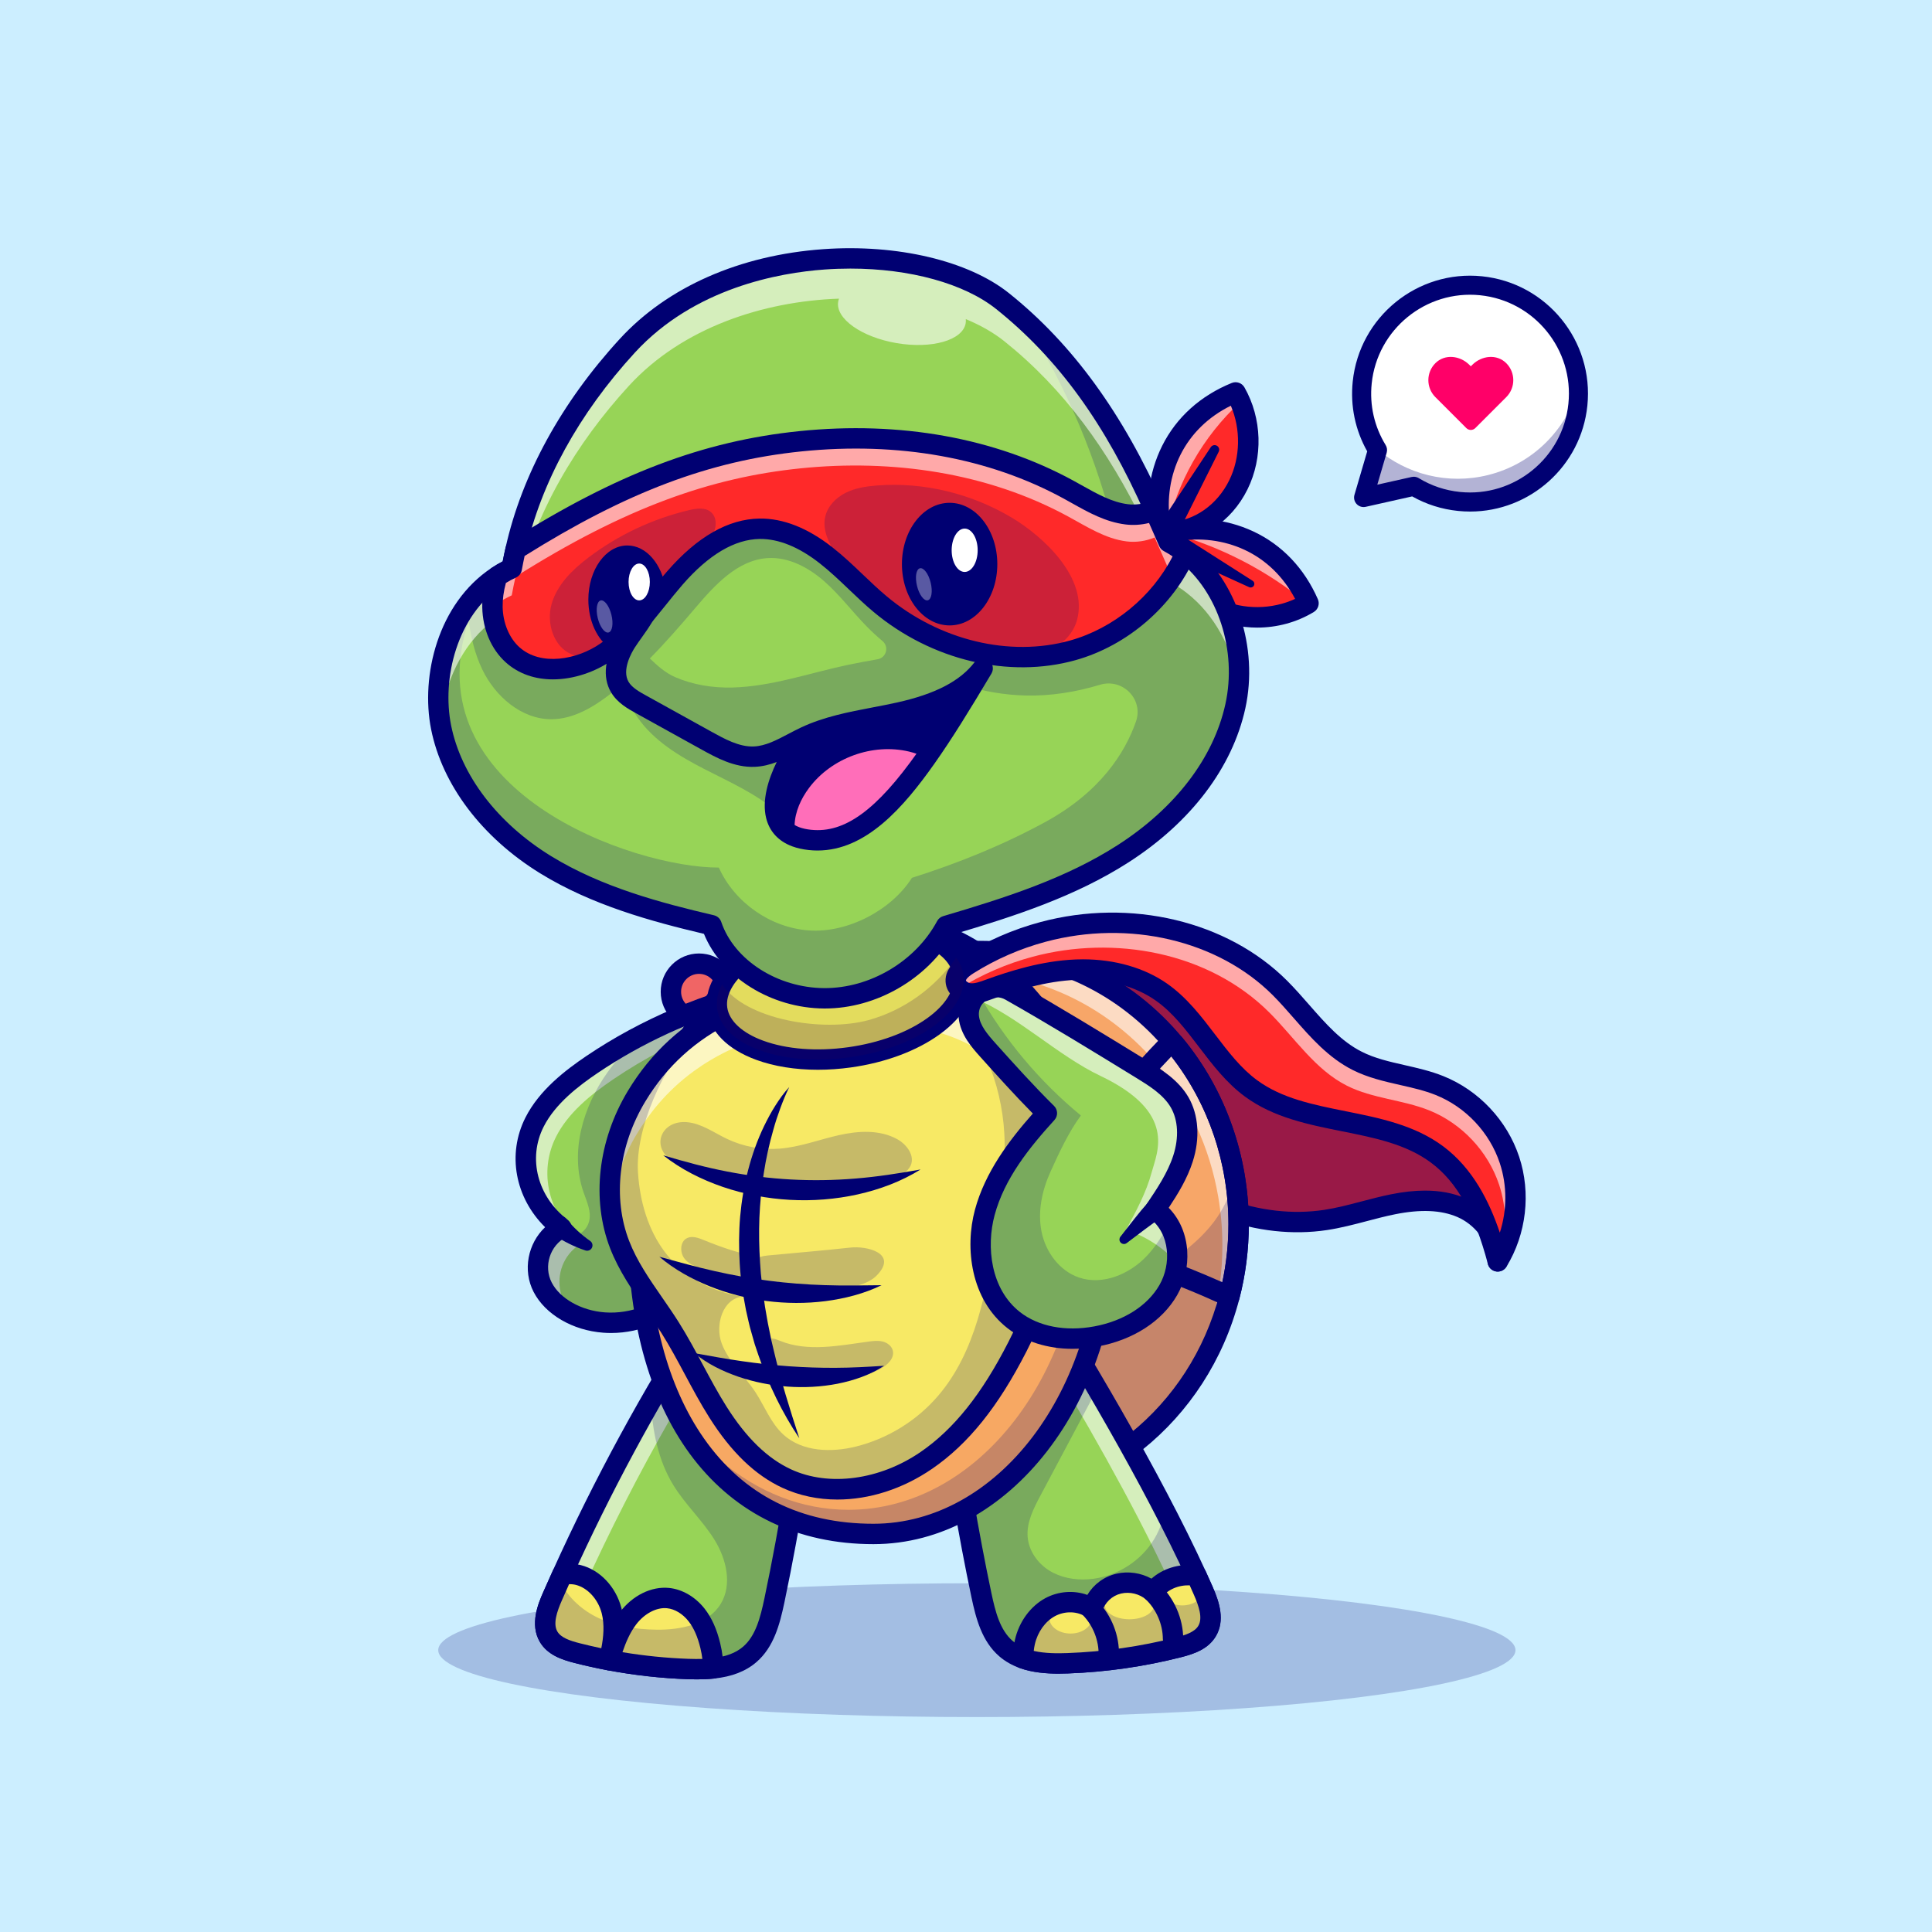 <?xml version="1.0" encoding="utf-8"?>
<!-- Generator: Adobe Illustrator 27.5.0, SVG Export Plug-In . SVG Version: 6.00 Build 0)  -->
<svg version="1.1" id="Layer_1" xmlns="http://www.w3.org/2000/svg" xmlns:xlink="http://www.w3.org/1999/xlink" x="0px" y="0px"
	 viewBox="0 0 4000 4000" style="enable-background:new 0 0 4000 4000;" xml:space="preserve">
<g>
	<g>
		<rect style="fill:#CCEEFF;" width="4000" height="4000"/>
	</g>
	<g>
		<g style="opacity:0.2;">
			<ellipse style="fill:#000072;" cx="2022.473" cy="3416.476" rx="1115.154" ry="138.525"/>
		</g>
		<g>
			<g>
				<g>
					<g>
						
							<ellipse transform="matrix(0.23 -0.973 0.973 0.23 -883.721 2990.074)" style="fill:#F06565;" cx="1447.2" cy="2053.352" rx="58.183" ry="58.183"/>
					</g>
					<g>
						<path style="fill:#000072;" d="M1447.199,2132.635c-43.716,0-79.282-35.566-79.282-79.285
							c0-43.716,35.566-79.282,79.282-79.282c43.718,0,79.285,35.566,79.285,79.282
							C1526.484,2097.069,1490.918,2132.635,1447.199,2132.635z M1447.199,2016.271c-20.447,0-37.08,16.633-37.08,37.08
							s16.633,37.083,37.08,37.083s37.083-16.636,37.083-37.083S1467.646,2016.271,1447.199,2016.271z"/>
					</g>
				</g>
				<g>
					<path style="fill:#FF2929;" d="M3100.797,2611.563c4.225-47.716-31.284-92.493-75.314-111.349
						c-44.03-18.862-94.366-16.301-141.334-6.87c-46.962,9.437-92.56,25.366-139.928,32.51
						c-149.089,22.47-300.351-45.813-412.25-146.864c-111.906-101.057-191.27-232.284-255.98-364.984
						c143.74-84.589,341.479-64.261,464.993,47.806c64.159,58.206,110.559,138.504,187.949,177.424
						c50.624,25.462,108.83,30.069,163.409,45.298c71.131,19.849,138.348,59.852,181.038,120.11
						C3116.067,2464.903,3131.123,2546.631,3100.797,2611.563z"/>
				</g>
				<g style="opacity:0.4;">
					<path style="fill:#000072;" d="M3100.797,2611.563c4.225-47.716-31.284-92.493-75.314-111.349
						c-44.03-18.862-94.366-16.301-141.334-6.87c-46.962,9.437-92.56,25.366-139.928,32.51
						c-149.089,22.47-300.351-45.813-412.25-146.864c-111.906-101.057-191.27-232.284-255.98-364.984
						c143.74-84.589,341.479-64.261,464.993,47.806c64.159,58.206,110.559,138.504,187.949,177.424
						c50.624,25.462,108.83,30.069,163.409,45.298c71.131,19.849,138.348,59.852,181.038,120.11
						C3116.067,2464.903,3131.123,2546.631,3100.797,2611.563z"/>
				</g>
				<g>
					<path style="fill:#000072;" d="M3100.801,2632.667c-1.819,0-3.66-0.234-5.483-0.725c-9.89-2.661-16.443-12.039-15.54-22.239
						c3.545-40.029-28.809-75.623-62.6-90.093c-33.65-14.412-75.803-16.238-128.875-5.579c-19.368,3.892-39.124,9.087-58.228,14.114
						c-26.729,7.029-54.37,14.299-82.708,18.574c-142.224,21.436-298.787-33.989-429.541-152.068
						c-97.151-87.732-180.024-205.745-260.806-371.396c-4.827-9.9-1.228-21.848,8.264-27.434
						c152.673-89.836,358.691-68.66,489.875,50.364c23.716,21.516,45.012,45.84,65.608,69.36
						c36.748,41.973,71.458,81.614,117.642,104.839c31.125,15.654,65.718,22.881,102.341,30.53
						c18.792,3.926,38.22,7.983,57.261,13.296c81.77,22.817,150.164,68.359,192.585,128.237
						c49.727,70.195,61.233,159.709,29.316,228.047C3116.379,2628.06,3108.83,2632.667,3100.801,2632.667z M2950.447,2465.016
						c31.145,0,58.728,5.256,83.345,15.801c25.251,10.813,46.44,27.659,61.743,47.781c-1.626-37.915-15.063-77.437-39.375-111.755
						c-36.833-51.992-97.026-91.763-169.49-111.982c-17.693-4.937-36.428-8.85-54.546-12.634
						c-37.668-7.869-76.619-16.003-112.673-34.138c-53.547-26.926-92.634-71.567-130.432-114.741
						c-19.81-22.625-40.293-46.018-62.214-65.906c-111.13-100.825-289.519-122.898-422.959-54.666
						c75.498,151.196,152.766,259.734,242.268,340.554c121.328,109.568,265.298,161.184,394.963,141.663
						c26.089-3.938,51.433-10.603,78.264-17.661c19.695-5.178,40.061-10.537,60.649-14.673
						C2905.332,2467.567,2928.755,2465.016,2950.447,2465.016z"/>
				</g>
				<g>
					<path style="fill:#97D457;" d="M1677.731,2875.256c-19.867,141.46-43.323,290.879-74.5,438.682
						c-8.617,40.631-19.448,84.134-50.863,111.241c-21.123,18.251-48.051,26.15-76.175,29.082
						c-17.114,1.855-34.707,1.855-51.701,1.256c-54.813-1.975-109.506-8.138-163.421-18.311h-0.12
						c-22.2-4.189-44.221-9.096-66.122-14.661c-22.44-5.685-46.794-13.643-58.762-33.45c-15.139-25.133-3.89-57.206,7.839-84.015
						c4.907-11.13,9.814-22.26,14.78-33.33c1.675-3.71,3.351-7.42,5.026-11.13c55.411-122.611,116.627-242.529,183.527-359.215
						c36.263-63.43,74.201-125.962,113.755-187.417c5.565,21.961,28.543,37.34,50.863,52
						C1567.148,2802.431,1622.44,2838.873,1677.731,2875.256z"/>
				</g>
				<g style="opacity:0.6;">
					<path style="fill:#FFFFFF;" d="M1497.256,2756.175c-37.28,58.344-73.183,117.644-107.531,177.723
						c-66.9,116.687-128.116,236.604-183.527,359.215c-1.676,3.71-3.351,7.42-5.027,11.13c-4.967,11.07-9.874,22.2-14.78,33.331
						c-11.071,25.252-21.662,55.172-10.173,79.586c-16.276-5.565-31.475-13.704-40.152-28.065
						c-15.139-25.133-3.89-57.206,7.839-84.015c4.907-11.13,9.814-22.26,14.78-33.33c1.675-3.71,3.351-7.42,5.026-11.13
						c55.411-122.611,116.627-242.529,183.527-359.215c36.263-63.43,74.201-125.962,113.755-187.417
						C1465.362,2731.103,1480.262,2744.268,1497.256,2756.175z"/>
				</g>
				<g>
					<path style="fill:#97D457;" d="M1677.731,2875.256c-0.18,1.376-0.359,2.752-0.599,4.129
						c-40.93-26.928-81.86-53.915-122.79-80.903c-13.823-9.095-27.945-18.49-37.938-29.5
						C1570.2,2804.406,1623.936,2839.89,1677.731,2875.256z"/>
				</g>
				<g>
					<path style="fill:#97D457;" d="M1516.405,2768.981c-1.496-1.017-3.052-1.975-4.548-2.992
						c-4.907-3.232-9.873-6.463-14.601-9.814c2.095-3.231,4.129-6.463,6.224-9.694
						C1505.634,2754.859,1510.241,2762.219,1516.405,2768.981z"/>
				</g>
				<g>
					<path style="fill:#000072;" d="M1443.137,3476.964c-6.079,0-12.507-0.122-19.37-0.361
						c-55.207-1.982-110.989-8.213-165.818-18.518c-0.3-0.044-0.596-0.093-0.884-0.146c-22.253-4.197-44.937-9.226-67.422-14.946
						c-27.983-7.087-56.047-17.207-71.621-42.988c-22.393-37.17-2.832-81.89,6.567-103.381
						c6.575-14.949,13.191-29.868,19.934-44.724c85.659-189.561,186.177-374.392,298.745-549.331
						c4.548-7.065,12.834-10.745,21.145-9.407c8.291,1.353,14.99,7.498,17.053,15.642c3.638,14.353,24.014,27.737,41.992,39.546
						l18.083,11.919c49.272,32.473,98.538,64.939,147.807,97.358c6.812,4.482,10.43,12.488,9.297,20.562
						c-15.466,110.117-40.042,275.544-74.751,440.11c-9.595,45.249-21.953,91.987-57.724,122.854
						c-22.092,19.094-50.808,30.249-87.778,34.094C1467.764,3476.398,1456.272,3476.964,1443.137,3476.964z M1264.128,3416.324
						c0.295,0.042,0.588,0.09,0.874,0.144c53,10,106.921,16.042,160.264,17.959c19.612,0.679,35.081,0.322,48.67-1.15
						c28.184-2.93,49.302-10.798,64.653-24.067c25.872-22.324,35.583-59.873,44.018-99.646
						c33.079-156.829,56.924-314.763,72.385-424.028c-45.557-29.983-91.111-60.005-136.672-90.032l-18.057-11.899
						c-12.903-8.477-27.568-18.11-39.36-30.208c-104.243,164.878-197.671,338.284-277.937,515.911
						c-6.689,14.736-13.237,29.504-19.726,44.265c-9.98,22.815-18.877,48.369-9.082,64.631
						c7.688,12.725,26.589,18.999,45.869,23.884C1221.426,3407.531,1242.983,3412.318,1264.128,3416.324z"/>
				</g>
				<g>
					<g>
						<path style="fill:#F7A668;" d="M2564.43,2534.471c0,51.881-6.642,102.206-19.089,149.897
							c-62.173,239.537-269.815,415.584-516.473,415.584c-295.726,0-535.562-253.18-535.562-565.481
							c0-26.688,1.735-52.958,5.206-78.689c36.263-275.081,259.942-486.792,530.356-486.792
							c160.728,0,304.941,74.799,403.137,193.221c62.472,75.338,106.275,168.388,123.867,271.072
							C2561.498,2466.075,2564.43,2499.944,2564.43,2534.471z"/>
					</g>
					<g style="opacity:0.6;">
						<path style="fill:#FFFFFF;" d="M2564.43,2534.471c0,51.881-6.642,102.206-19.089,149.897
							c-21.842,84.074-61.515,160.25-114.593,223.799c36.323-53.497,64.028-113.994,80.963-179.159
							c12.447-47.692,19.089-98.017,19.089-149.897c0-34.527-2.932-68.396-8.557-101.188
							c-17.593-102.684-61.395-195.734-123.867-271.072c-98.197-118.422-242.409-193.221-403.137-193.221
							c-160.01,0-303.684,74.141-401.761,191.725c97.06-143.135,255.933-236.365,435.391-236.365
							c160.728,0,304.941,74.799,403.137,193.221c62.472,75.338,106.275,168.388,123.867,271.072
							C2561.498,2466.075,2564.43,2499.944,2564.43,2534.471z"/>
					</g>
					<g style="opacity:0.2;">
						<path style="fill:#000072;" d="M2564.43,2534.471c0,51.881-6.642,102.206-19.089,149.897
							c-62.173,239.537-269.815,415.584-516.473,415.584c-295.726,0-535.562-253.18-535.562-565.481
							c0-26.688,1.735-52.958,5.206-78.689c70.79,92.691,164.378,167.969,271.491,214.344
							c206.386,89.28,456.813,68.277,645.486-54.035c49.188-31.894,95.504-71.688,121.234-124.346
							c9.096-18.55,15.379-38.237,19.149-58.463C2561.498,2466.075,2564.43,2499.944,2564.43,2534.471z"/>
					</g>
					<g>
						<path style="fill:#000072;" d="M2028.884,3121.049c-306.946,0-556.663-263.14-556.663-586.582
							s249.717-586.582,556.663-586.582c160.679,0,313.535,73.208,419.38,200.852c88.528,106.775,137.283,243.762,137.283,385.73
							c0,52.739-6.65,104.968-19.766,155.232C2499.863,2943.661,2279.079,3121.049,2028.884,3121.049z M2028.884,1990.087
							c-283.674,0-514.461,244.209-514.461,544.38s230.786,544.38,514.461,544.38c230.974,0,434.958-164.395,496.055-399.775
							c12.217-46.816,18.406-95.459,18.406-144.604c0-132.153-45.305-259.575-127.568-358.792
							C2317.978,2057.731,2176.96,1990.087,2028.884,1990.087z"/>
					</g>
					<g>
						<path style="fill:#000072;" d="M2545.364,2705.472c-2.954,0-5.908-0.62-8.667-1.863
							c-59.087-26.616-105.449-46.187-153.926-61.475c-3.367-1.062-6.414-2.954-8.862-5.498
							c-8.188-8.518-16.138-16.726-23.865-24.705c-15.693-16.204-30.515-31.511-44.602-46.558
							c-35.212-37.617-49.543-90.134-38.33-140.483c11.106-49.883,21.98-96.741,34.021-148.447c0.532-2.275,1.436-4.448,2.678-6.428
							c31.606-50.364,68-88.181,103.196-124.753l0.422-0.439c5.32-5.53,13.223-7.739,20.632-5.759
							c3.43,0.913,6.809,1.941,10.173,2.976c3.923,1.211,7.41,3.538,10.029,6.697c88.528,106.775,137.283,243.762,137.283,385.73
							c0,52.739-6.65,104.968-19.766,155.232c-1.57,6.013-5.708,11.028-11.313,13.708
							C2551.592,2704.784,2548.479,2705.472,2545.364,2705.472z M2400.617,2603.531c41.748,13.464,83.171,30.417,130.1,51.184
							c8.386-39.229,12.627-79.565,12.627-120.249c0-127.048-41.87-249.722-118.198-347.168
							c-29.978,31.345-58.325,62.4-83.721,102.197c-11.697,50.225-22.305,95.991-33.123,144.568
							c-8.179,36.731,2.268,75.037,27.949,102.468c13.84,14.788,28.542,29.968,44.109,46.042
							C2386.948,2589.376,2393.698,2596.346,2400.617,2603.531z"/>
					</g>
				</g>
				<g>
					<g>
						<path style="fill:#97D457;" d="M1424.791,2518.434c17.892,51.701,16.815,111.062-17.353,156.001
							c-33.51,43.982-96.521,68.157-156.719,63.789c-52.958-3.89-105.198-30.638-127.158-73.064
							c-17.533-33.869-11.37-76.893,15.259-104.898c6.582-7.061,14.541-13.105,23.696-17.892
							c-73.004-55.89-92.332-146.965-55.77-219.132c24.774-48.948,71.03-86.947,119.439-119.619
							c31.595-21.363,64.626-41.05,98.855-58.942c85.57-44.879,178.62-78.748,275.261-100.111
							c-96.701,110.822-181.254,222.842-265.806,334.86C1372.252,2421.075,1406.899,2466.793,1424.791,2518.434z"/>
					</g>
					<g style="opacity:0.6;">
						<path style="fill:#FFFFFF;" d="M1600.3,2044.567c-15.798,18.071-31.236,36.203-46.435,54.394
							c-64.088,19.927-125.962,45.418-184.305,75.996c-34.228,17.892-67.259,37.579-98.855,58.942
							c-48.41,32.672-94.666,70.67-119.439,119.619c-36.562,72.166-17.233,163.241,55.77,219.131
							c-9.155,4.787-17.114,10.831-23.696,17.892c-26.629,28.005-32.792,71.029-15.259,104.898
							c5.146,9.933,11.908,18.969,20.046,27.047c-28.005-12.626-51.581-32.253-64.566-57.326
							c-17.533-33.869-11.37-76.893,15.259-104.898c6.582-7.061,14.541-13.105,23.696-17.892
							c-73.004-55.89-92.332-146.965-55.77-219.132c24.774-48.948,71.03-86.947,119.439-119.619
							c31.595-21.363,64.626-41.05,98.855-58.942C1410.609,2099.798,1503.659,2065.929,1600.3,2044.567z"/>
					</g>
					<g>
						<path style="fill:#000072;" d="M1265.136,2759.823c-5.315,0-10.637-0.193-15.972-0.583
							c-63.574-4.653-120.225-37.769-144.326-84.365c-23.271-44.995-11.89-100.603,23.762-134.087
							c-62.063-61.16-79.197-151.011-40.698-227.087c28.716-56.753,82.683-97.998,126.492-127.588
							c112.202-75.762,244.072-131.829,381.353-162.144c8.889-1.948,18.052,2.004,22.7,9.841c4.648,7.837,3.74,17.771-2.251,24.636
							c-92.202,105.674-174.758,214.368-254.436,319.907c42.209,48.477,68.037,90.049,82.971,133.198
							c22.473,64.946,14.997,128.96-20.508,175.63C1389.91,2732.255,1328.73,2759.818,1265.136,2759.823z M1541.145,2081.271
							c-109.016,31.038-212.746,78.787-303.13,139.814c-39.578,26.731-88.128,63.584-112.456,111.67
							c-33.237,65.681-12.764,144.978,49.788,192.839c5.735,4.387,8.826,11.401,8.198,18.594
							c-0.627,7.192-4.89,13.564-11.296,16.892c-33.652,17.473-47.356,60.706-29.924,94.404
							c17.241,33.333,61.414,58.115,109.922,61.665c54.429,3.982,110.071-18.328,138.394-55.525
							c26.804-35.232,31.985-84.902,14.209-136.272c-14.304-41.335-40.823-81.96-85.979-131.726
							c-6.812-7.507-7.322-18.799-1.216-26.892C1388.432,2272.958,1461.262,2176.464,1541.145,2081.271z"/>
					</g>
					<g>
						<path style="fill:#000072;" d="M1173.24,2524.075c13.531,16.86,29.994,32.141,48.58,45.144l0.111,0.078
							c5.033,3.521,6.257,10.457,2.737,15.488c-2.896,4.138-8.109,5.693-12.664,4.163c-23.324-7.864-46.058-19.006-67.173-33.665
							l-0.428-0.295c-9.689-6.729-12.09-20.037-5.363-29.724c6.726-9.69,20.034-12.092,29.723-5.364
							C1170.464,2521.079,1171.998,2522.544,1173.24,2524.075z"/>
					</g>
					<g style="opacity:0.2;">
						<path style="fill:#000072;" d="M1424.791,2518.434c17.892,51.701,16.815,111.062-17.353,156.001
							c-33.51,43.982-96.521,68.157-156.719,63.789c-52.958-3.89-105.198-30.638-127.158-73.064
							c-17.533-33.869-11.37-76.893,15.259-104.898c2.513,0.957,5.146,1.795,7.779,2.513c28.723,7.839,65.344-4.787,72.944-33.57
							c5.445-20.345-4.608-41.169-11.489-61.096c-28.603-82.997-1.077-177.064,50.026-248.393
							c19.687-27.406,42.366-52.18,66.96-75.038c85.57-44.879,178.62-78.748,275.261-100.111
							c-96.701,110.822-181.254,222.842-265.806,334.86C1372.252,2421.075,1406.899,2466.793,1424.791,2518.434z"/>
					</g>
				</g>
				<g>
					<path style="fill:#26004F;" d="M1649.541,2959.235c-7.563,0-14.878-4.08-18.664-11.23
						c-110.823-209.25-127.253-466.506-43.953-688.157c4.099-10.911,16.272-16.421,27.175-12.332
						c10.908,4.102,16.428,16.267,12.327,27.178c-79.111,210.505-63.506,454.829,41.745,653.56
						c5.454,10.298,1.526,23.069-8.772,28.523C1656.252,2958.444,1652.871,2959.235,1649.541,2959.235z"/>
				</g>
				<g>
					<g>
						<path style="fill:#F7E965;" d="M1260.973,3437.205c-22.207-4.189-44.227-9.095-66.129-14.661
							c-22.44-5.685-46.788-13.637-58.756-33.45c-15.139-25.133-3.896-57.207,7.833-84.014c6.522-14.84,13.111-29.68,19.813-44.461
							c11.124-2.453,22.853-2.513,33.863,0.299c34.054,8.677,59.6,39.494,68.516,73.483
							C1274.85,3367.911,1269.344,3403.754,1260.973,3437.205z"/>
					</g>
					<g>
						<path style="fill:#000072;" d="M1260.994,3458.309c-1.299,0-2.612-0.12-3.931-0.369c-22.139-4.175-44.819-9.204-67.414-14.944
							c-27.991-7.092-56.05-17.214-71.621-42.996c-22.4-37.18-2.839-81.892,6.563-103.379c6.57-14.949,13.191-29.866,19.929-44.719
							c2.744-6.052,8.181-10.459,14.67-11.89c14.688-3.242,29.773-3.076,43.63,0.461c39.36,10.029,72.222,44.795,83.704,88.572
							c10.525,40.371,2.813,81.743-5.081,113.281C1279.057,3451.864,1270.493,3458.309,1260.994,3458.309z M1178.169,3279.935
							c-5.029,11.194-10,22.417-14.932,33.635c-9.98,22.813-18.875,48.362-9.075,64.634c7.686,12.725,26.587,19.001,45.864,23.887
							c15.007,3.811,30.042,7.295,44.907,10.408c4.516-22.861,6.995-48.857,0.762-72.776c-7.527-28.687-28.953-52.151-53.308-58.357
							C1187.876,3280.216,1183.059,3279.725,1178.169,3279.935z"/>
					</g>
				</g>
				<g>
					<g>
						<path style="fill:#F7E965;" d="M1476.213,3454.256c-17.114,1.861-34.707,1.861-51.707,1.257
							c-54.807-1.969-109.5-8.132-163.415-18.311c9.694-30.338,19.801-61.275,39.135-86.641
							c19.561-25.797,50.738-45.185,82.937-41.887c23.391,2.388,44.461,16.456,59.002,34.88
							c14.475,18.496,22.972,40.996,28.477,63.854C1474.298,3422.601,1476.626,3438.584,1476.213,3454.256z"/>
					</g>
					<g>
						<path style="fill:#000072;" d="M1443.157,3476.969c-6.089,0-12.529-0.125-19.397-0.366
							c-55.508-1.997-111.55-8.276-166.582-18.665c-5.942-1.121-11.118-4.739-14.211-9.932c-3.096-5.195-3.816-11.467-1.975-17.227
							c9.624-30.117,20.532-64.253,42.454-93.013c26.253-34.622,65.278-53.835,101.868-50.085
							c27.398,2.795,54.158,18.396,73.418,42.8c14.685,18.762,25.273,42.288,32.427,71.985c4.502,18.708,6.572,36.318,6.15,52.344
							c-0.278,10.557-8.315,19.282-18.813,20.422C1467.795,3476.398,1456.289,3476.969,1443.157,3476.969z M1476.213,3454.257h0.049
							H1476.213z M1288.728,3420.673c45.286,7.502,91.104,12.122,136.536,13.755c10.759,0.378,20.271,0.444,28.909,0.178
							c-0.828-7.07-2.18-14.507-4.045-22.258c-5.708-23.701-13.748-41.951-24.578-55.789c-12.173-15.422-28.42-25.249-44.529-26.895
							c-21.687-2.207-46.799,10.986-63.979,33.645C1304.253,3380.087,1295.837,3400.126,1288.728,3420.673z"/>
					</g>
					<g style="opacity:0.2;">
						<path style="fill:#000072;" d="M1677.731,2875.256c-19.867,141.46-43.323,290.879-74.5,438.682
							c-8.617,40.631-19.448,84.134-50.863,111.241c-21.123,18.251-48.051,26.15-76.175,29.082
							c-17.114,1.855-34.707,1.855-51.701,1.256c-54.813-1.975-109.506-8.138-163.421-18.311h-0.12
							c-22.2-4.189-44.221-9.096-66.122-14.661c-22.44-5.685-46.794-13.643-58.762-33.45c-15.139-25.133-3.89-57.206,7.839-84.015
							c4.907-11.13,9.814-22.26,14.78-33.33c14.601,32.134,42.007,58.343,73.542,74.799c38.896,20.225,83.536,26.987,127.338,27.526
							c49.966,0.598,106.753-10.831,132.664-53.496c24.414-40.152,11.549-93.29-13.285-133.202
							c-24.833-39.913-60.198-72.405-84.792-112.498c-31.835-51.94-43.144-112.019-46.914-173.474
							c36.263-63.43,74.201-125.962,113.755-187.417c5.565,21.961,28.543,37.34,50.863,52
							C1567.148,2802.431,1622.44,2838.873,1677.731,2875.256z"/>
					</g>
				</g>
				<g>
					<g>
						<path style="fill:#97D457;" d="M2498.966,3377.128c-11.968,19.867-36.323,27.825-58.762,33.51
							c-75.098,19.089-152.291,30.159-229.723,32.971c-30.698,1.137-63.429,0.239-91.853-9.874
							c-13.105-4.607-25.252-11.25-35.963-20.465c-31.475-27.167-42.306-70.61-50.863-111.241
							c-31.176-147.803-54.693-297.222-74.5-438.682c30.159-119.021,151.274-223.081,156.899-245.102
							c47.453,73.782,101.846,161.985,155.822,254.257c48.41,82.818,96.521,168.867,139.066,250.846
							c25.013,48.291,48.111,95.085,68.157,139.007c4.787,10.472,9.395,20.704,13.823,30.817
							C2502.855,3319.981,2514.045,3352.055,2498.966,3377.128z"/>
					</g>
					<g style="opacity:0.6;">
						<path style="fill:#FFFFFF;" d="M2498.966,3377.128c-11.968,19.867-36.323,27.825-58.762,33.51
							c-1.137,0.299-2.214,0.539-3.351,0.838c4.189-3.59,7.779-7.66,10.711-12.507c15.08-25.073,3.89-57.146-7.899-83.954
							c-4.428-10.113-9.035-20.345-13.823-30.817c-20.046-43.922-43.144-90.716-68.157-139.007
							c-42.546-81.98-90.656-168.029-139.066-250.846c-48.171-82.339-96.641-161.387-140.263-229.903
							c19.567-22.739,33.989-38.955,35.844-46.196c47.453,73.782,101.846,161.985,155.822,254.257
							c48.41,82.818,96.521,168.867,139.066,250.846c25.013,48.291,48.111,95.085,68.157,139.007
							c4.787,10.472,9.395,20.704,13.823,30.817C2502.855,3319.981,2514.045,3352.055,2498.966,3377.128z"/>
					</g>
					<g>
						<path style="fill:#000072;" d="M2191.382,3465.094c-25.073,0-53.706-2.192-79.814-11.479
							c-16.079-5.659-30.452-13.86-42.646-24.351c-35.94-31.021-48.235-77.715-57.747-122.888
							c-26.633-126.257-50.388-266.106-74.756-440.103c-0.381-2.708-0.229-5.461,0.442-8.11
							c22.329-88.101,90.137-166.582,130.649-213.472c11.245-13.018,23.962-27.734,26.572-32.756
							c2.375-7.59,8.845-13.237,16.76-14.521c8.286-1.345,16.587,2.356,21.125,9.419
							c115.154,179.109,271.377,443.066,364.487,646.75c4.832,10.571,9.48,20.903,13.958,31.113
							c14.358,32.673,26.384,70.51,6.655,103.306c-0.002,0.005-0.005,0.007-0.007,0.012c-15.569,25.847-43.64,35.979-71.653,43.076
							c-76.44,19.431-155.22,30.737-234.141,33.604C2205,3464.926,2198.325,3465.094,2191.382,3465.094z M1978.799,2864.611
							c24.026,171.064,47.454,308.784,73.669,433.062c8.362,39.705,18.018,77.195,44.001,99.622
							c8.174,7.031,17.998,12.603,29.175,16.536c26.648,9.48,58.918,9.629,84.075,8.691c75.95-2.759,151.748-13.638,225.308-32.336
							c19.282-4.885,38.176-11.165,45.879-23.936l0,0c9.8-16.294,0.881-41.794-9.138-64.59c-4.397-10.029-8.953-20.161-13.694-30.53
							c-87.725-191.902-232.38-438.384-344.729-615.078c-3.962,4.707-8.567,10.054-13.901,16.23
							C2062.004,2715.614,1999.763,2787.65,1978.799,2864.611z M2498.987,3377.125h0.049H2498.987z M2093.943,2612.404
							c-0.068,0.217-0.12,0.425-0.168,0.618C2093.828,2612.814,2093.884,2612.609,2093.943,2612.404z"/>
					</g>
					<g>
						<g>
							<path style="fill:#F7E965;" d="M2498.986,3377.125c-11.968,19.866-36.323,27.825-58.762,33.51
								c-75.098,19.089-152.297,30.159-229.723,32.971c-30.698,1.137-63.436,0.24-91.859-9.873
								c-0.293-11.848,0.784-23.218,3.357-34.348c6.822-29.74,25.372-57.386,52.18-71.927c26.868-14.535,61.993-14.361,86.821,3.351
								c9.58-28.483,30.883-46.375,55.351-52.12c24.48-5.685,51.528,0.898,70.557,17.234c20.884-26.688,53.018-37.22,84.194-34.348
								c2.035,0.179,4.129,0.419,6.164,0.778c4.787,10.472,9.389,20.704,13.823,30.817
								C2502.869,3319.979,2514.065,3352.059,2498.986,3377.125z"/>
						</g>
						<g>
							<path style="fill:#000072;" d="M2191.382,3465.094c-25.073,0-53.706-2.192-79.814-11.479
								c-8.23-2.927-13.806-10.625-14.021-19.358c-0.344-13.853,0.93-26.812,3.892-39.624c8.484-36.978,31.919-69.036,62.678-85.72
								c27.112-14.668,59.644-16.785,87.061-6.821c13.606-22.346,34.719-37.925,60.349-43.943
								c24.358-5.664,50.659-1.709,72.461,10.254c23.481-20.684,55.5-30.898,89.05-27.839c2.893,0.254,5.515,0.588,7.917,1.016
								c6.824,1.213,12.617,5.698,15.498,12.002c4.836,10.574,9.482,20.906,13.96,31.118c14.358,32.671,26.384,70.508,6.655,103.303
								c-0.002,0.005-0.005,0.007-0.007,0.012c-15.569,25.847-43.64,35.979-71.653,43.076
								c-76.44,19.431-155.222,30.737-234.141,33.604C2205,3464.926,2198.325,3465.094,2191.382,3465.094z M2140.271,3418.041
								c23.208,5.283,48.738,5.247,69.448,4.48c75.95-2.759,151.748-13.638,225.308-32.336c19.29-4.888,38.186-11.169,45.886-23.948
								c9.79-16.294,0.872-41.787-9.146-64.578c-2.815-6.418-5.693-12.881-8.645-19.419c-24.397-0.645-45.735,8.97-59.597,26.687
								c-3.552,4.539-8.804,7.427-14.539,7.996c-5.747,0.574-11.455-1.235-15.825-4.99c-14.009-12.026-33.945-16.897-52.039-12.688
								c-18.782,4.409-33.425,18.372-40.125,38.291c-2.131,6.335-7.136,11.287-13.496,13.347c-6.365,2.058-13.318,0.984-18.76-2.896
								c-17.31-12.346-43.84-13.159-64.524-1.968c-20.251,10.984-35.833,32.703-41.655,58.086
								C2141.504,3408.688,2140.742,3413.309,2140.271,3418.041z M2498.987,3377.125h0.049H2498.987z"/>
						</g>
						<g>
							<path style="fill:#000072;" d="M2295.654,3449.039c-0.2,0-0.4-0.002-0.601-0.007c-11.65-0.327-20.83-10.034-20.505-21.682
								c0.85-30.452-11.345-61.655-32.625-83.464c-8.137-8.342-7.971-21.702,0.371-29.841c8.34-8.132,21.702-7.969,29.839,0.369
								c29.524,30.264,45.781,71.858,44.602,114.114C2316.416,3439.974,2307.033,3449.039,2295.654,3449.039z"/>
						</g>
						<g>
							<path style="fill:#000072;" d="M2428.65,3414.198c-11.594,0-21.028-9.363-21.099-20.974
								c-0.186-30.764-13.716-61.675-36.189-82.683c-8.513-7.959-8.965-21.311-1.006-29.824c7.961-8.513,21.313-8.962,29.824-1.006
								c30.786,28.779,49.316,71.118,49.573,113.259c0.071,11.653-9.319,21.157-20.974,21.228
								C2428.738,3414.198,2428.694,3414.198,2428.65,3414.198z"/>
						</g>
					</g>
					<g style="opacity:0.2;">
						<path style="fill:#000072;" d="M2494.293,3293.173c-4.428-10.113-9.036-20.345-13.823-30.817
							c-20.046-43.922-43.144-90.717-68.157-139.007c-3.889,25.313-13.224,49.786-27.646,70.97
							c-29.441,43.264-79.466,71.927-131.706,75.457c-28.184,1.915-57.386-3.411-81.261-18.551
							c-23.876-15.139-41.708-40.75-44.042-68.875c-2.573-30.279,12.147-59.002,26.389-85.81
							c39.793-74.619,79.526-149.359,119.2-224.038c-53.975-92.272-108.369-180.475-155.821-254.257
							c-5.625,22.021-126.74,126.082-156.899,245.102c19.807,141.46,43.324,290.879,74.5,438.682
							c8.557,40.631,19.388,84.074,50.863,111.241c10.711,9.215,22.859,15.858,35.964,20.465
							c28.424,10.113,61.156,11.01,91.853,9.874c77.432-2.812,154.625-13.883,229.723-32.971
							c22.44-5.685,46.794-13.643,58.762-33.51C2517.271,3352.055,2506.081,3319.981,2494.293,3293.173z M2216.519,3382.094
							c-24.175,0-43.802-14.182-43.802-31.655c0-17.473,19.627-31.655,43.802-31.655c24.115,0,43.742,14.182,43.742,31.655
							C2260.261,3367.912,2240.634,3382.094,2216.519,3382.094z M2338.352,3352.534c-27.945,0-50.624-12.865-50.624-28.723
							c0-15.857,22.679-28.663,50.624-28.663s50.624,12.806,50.624,28.663C2388.976,3339.668,2366.297,3352.534,2338.352,3352.534z
							 M2448.037,3323.811c-20.764,0-37.579-10.472-37.579-23.397c0-12.866,16.815-23.397,37.579-23.397
							c20.764,0,37.579,10.532,37.579,23.397C2485.616,3313.339,2468.801,3323.811,2448.037,3323.811z"/>
					</g>
				</g>
				<g>
					<g>
						<ellipse style="fill:#F7A863;" cx="1808.297" cy="2541.591" rx="487.391" ry="634.296"/>
					</g>
					<g style="opacity:0.2;">
						<path style="fill:#000072;" d="M2295.692,2541.592c0,350.299-218.234,634.296-487.391,634.296
							c-120.457,0-230.74-56.847-315.712-151.154c76.115,64.028,166.772,101.129,264.071,101.129
							c269.217,0,487.391-283.998,487.391-634.296c0-193.401-66.482-366.576-171.38-482.903
							C2206.89,2121.64,2295.692,2318.092,2295.692,2541.592z"/>
					</g>
					<g>
						<path style="fill:#000072;" d="M1808.296,3196.989c-313.65,0-508.491-251.133-508.491-655.398
							c0-361.387,228.108-655.398,508.491-655.398s508.494,294.011,508.494,655.398S2088.679,3196.989,1808.296,3196.989z
							 M1808.296,1928.395c-257.112,0-466.289,275.078-466.289,613.196c0,177.676,39.892,328.586,115.369,436.414
							c82.105,117.305,200.171,176.782,350.92,176.782c257.114,0,466.292-275.078,466.292-613.196
							S2065.41,1928.395,1808.296,1928.395z"/>
					</g>
				</g>
				<g>
					<g>
						<path style="fill:#F7E965;" d="M2106.6,2788.01c-46.196,90.537-104.839,177.962-188.614,235.527
							c-83.775,57.565-196.752,80.484-289.024,37.759c-60.797-28.125-106.753-81.142-142.597-137.81
							c-35.784-56.668-63.31-118.242-99.094-174.91c-35.844-56.728-80.125-109.087-104.36-171.679
							c-38.537-99.572-20.046-215.9,35.126-307.394c23.995-39.793,60.497-88.682,119.02-131.168
							c21.183-15.379,45.179-29.92,72.525-42.905c70.67-33.51,163.421-56.548,286.032-56.548c54.274,0,109.506,6.523,160.668,23.756
							c25.552,8.557,50.145,19.807,73.064,34.228c107.95,67.858,166.772,197.589,172.038,324.927
							C2206.651,2549.191,2164.524,2674.435,2106.6,2788.01z"/>
					</g>
					<g style="opacity:0.6;">
						<path style="fill:#FFFFFF;" d="M2200.308,2483.308c-9.634-121.594-67.917-242.768-170.961-307.514
							c-22.918-14.421-47.512-25.671-73.064-34.228c-51.162-17.233-106.394-23.756-160.668-23.756
							c-122.611,0-215.362,23.038-286.032,56.548c-27.347,12.985-51.342,27.526-72.525,42.905
							c-58.523,42.486-95.025,91.375-119.02,131.168c-28.364,47.034-47.034,100.59-53.257,155.104
							c-9.515-80.185,11.19-164.319,53.257-234.032c23.995-39.793,60.497-88.682,119.02-131.168
							c21.183-15.379,45.179-29.92,72.525-42.905c70.67-33.51,163.421-56.548,286.032-56.548c54.274,0,109.506,6.523,160.668,23.756
							c25.552,8.557,50.145,19.807,73.064,34.228c107.95,67.858,166.772,197.589,172.038,324.927
							C2202.223,2442.378,2201.864,2462.903,2200.308,2483.308z"/>
					</g>
					<g style="opacity:0.2;">
						<path style="fill:#000072;" d="M2106.6,2788.01c-46.196,90.537-104.839,177.962-188.614,235.527
							c-83.775,57.565-196.752,80.484-289.024,37.759c-60.797-28.125-106.753-81.142-142.597-137.81
							c-35.784-56.668-63.31-118.242-99.094-174.91c-35.844-56.728-80.125-109.087-104.36-171.679
							c-38.537-99.572-20.046-215.9,35.126-307.394c23.995-39.793,60.497-88.682,119.02-131.168
							c-62.173,69.653-122.255,196.467-116.152,289.697c7.899,120.337,68.112,231.683,216.084,256.636
							c-40.631,3.89-57.086,58.523-42.785,96.76c14.302,38.177,46.854,66.182,69.354,100.231
							c19.508,29.561,32.074,64.507,58.224,88.442c39.135,35.784,99.094,37.639,150.556,24.774
							c65.644-16.336,125.902-53.616,169.943-105.018c78.27-91.435,100.111-216.917,119.021-335.818
							c10.951-68.756,21.961-138.109,18.012-207.643c-5.864-105.198-49.308-209.617-123.03-283.758
							c25.552,8.557,50.145,19.807,73.064,34.228c107.95,67.858,166.772,197.589,172.038,324.927
							C2206.651,2549.191,2164.524,2674.435,2106.6,2788.01z"/>
					</g>
					<g>
						<path style="fill:#000072;" d="M1733.779,3104.65c-39.895,0-78.606-7.954-113.667-24.18
							c-56.597-26.191-106.177-73.848-151.575-145.693c-18.347-29.036-34.661-59.497-50.435-88.955
							c-15.359-28.679-31.24-58.335-48.689-85.984c-10.449-16.56-21.953-33.186-33.076-49.268
							c-27.136-39.226-55.198-79.788-73.098-126.023c-39.138-101.094-25.417-222.93,36.704-325.913l0,0
							c96.404-159.807,263.179-240.835,495.693-240.835c97.944,0,180.359,20.593,244.958,61.208
							c106.228,66.799,175.92,197.822,181.885,341.943c4.8,116.006-26.956,239.209-97.078,376.648
							c-58.459,114.551-120.574,191.873-195.481,243.342C1868.803,3082.933,1799.685,3104.65,1733.779,3104.65z M1336.081,2280.431
							c-55.427,91.885-67.944,199.875-33.486,288.879c16.096,41.572,41.526,78.333,68.45,117.251
							c11.372,16.44,23.135,33.442,34.058,50.754c18.254,28.921,34.497,59.253,50.203,88.584
							c15.422,28.799,31.37,58.579,48.909,86.333c40.92,64.763,84.629,107.266,133.623,129.937
							c78.325,36.248,183.591,22.109,268.186-36.011c68.887-47.332,126.65-119.697,181.789-227.742
							c66.736-130.801,96.992-247.158,92.5-355.723c-5.396-130.444-67.542-248.447-162.18-307.959
							c-57.764-36.318-132.625-54.734-222.495-54.734C1578.933,2060.001,1424.316,2134.164,1336.081,2280.431L1336.081,2280.431z"/>
					</g>
					<g>
						<path style="fill:#E3DC5D;" d="M1758.515,2189.138c-140.802,19.568-263.353-25.372-273.705-100.41
							c-2.394-17.115,1.316-34.348,10.053-50.923c29.62-56.129,117.285-105.198,225.953-120.277
							c116.687-16.156,220.927,11.968,258.984,64.866c7.899,10.831,12.926,22.799,14.721,35.604
							C2004.933,2092.977,1899.256,2169.631,1758.515,2189.138z"/>
					</g>
					<g>
						<path style="fill:#000072;" d="M1693.291,2214.838c-46.687,0-90.613-6.982-127.805-20.627
							c-59.368-21.782-95.452-58.21-101.607-102.576l0,0c-6.16-44.363,18.64-89.246,69.827-126.375
							c47.329-34.331,112.737-58.696,184.18-68.613c154.604-21.475,285.31,30.542,297.52,118.418
							c6.157,44.368-18.643,89.25-69.829,126.379c-47.329,34.329-112.742,58.696-184.185,68.613
							C1738.357,2213.256,1715.51,2214.838,1693.291,2214.838z M1785.683,1934.113c-20.032,0-40.842,1.399-61.995,4.336
							c-64.71,8.982-123.379,30.635-165.203,60.974c-37.414,27.139-56.663,58.633-52.805,86.409c0,0.002,0,0.002,0,0.002
							c3.852,27.776,30.95,52.837,74.341,68.757c48.508,17.793,110.859,22.651,175.566,13.665
							c64.712-8.982,123.384-30.635,165.207-60.974c37.417-27.139,56.663-58.635,52.808-86.414
							C1966.394,1968.973,1885.74,1934.113,1785.683,1934.113z"/>
					</g>
					<g>
						<path style="fill:#000072;" d="M1373.188,2391.98c44.631,13.303,88.149,25.083,132.137,33.528
							c43.903,8.569,88,14.084,132.28,16.504c44.28,2.393,88.708,1.753,133.284-1.953c44.642-3.582,89.185-10.5,135.024-18.782
							c-39.584,24.749-84.122,41.272-129.99,51.58c-45.945,10.188-93.479,13.914-140.635,11.279
							c-47.157-2.61-93.988-11.523-138.535-26.689C1452.3,2442.161,1409.846,2420.869,1373.188,2391.98z"/>
					</g>
					<g>
						<path style="fill:#000072;" d="M1365.212,2602.031c38.984,10.596,76.375,21.223,114.126,29.597
							c37.648,8.545,75.325,15.269,113.254,20.105c37.931,4.814,76.08,7.798,114.664,9.009c38.64,1.389,77.496,0.54,117.904,0.154
							c-36.433,17.686-76.084,27.734-116.279,32.988c-40.255,5.076-81.283,4.9-121.644-0.303
							c-40.364-5.186-80.107-15.344-117.784-30.396C1431.884,2647.966,1396.041,2628.276,1365.212,2602.031z"/>
					</g>
					<g>
						<path style="fill:#000072;" d="M1437.71,2801.582c34.072,6.045,66.34,12.107,98.799,16.628
							c32.357,4.661,64.556,8.186,96.832,10.498c32.279,2.258,64.585,3.413,97.18,3.179c32.681-0.095,65.328-1.936,99.872-4.167
							c-29.022,19.124-62.52,30.383-96.473,37.178c-34.081,6.611-69.045,8.391-103.612,5.891
							c-34.572-2.52-68.831-9.304-101.604-20.442C1496.064,2839.014,1464.476,2823.704,1437.71,2801.582z"/>
					</g>
					<g>
						<path style="fill:#000072;" d="M1634.052,2250.671c-7.057,14.304-12.988,28.914-18.416,43.645
							c-2.642,7.397-5.251,14.771-7.751,22.161c-2.311,7.48-4.742,14.871-6.731,22.417c-8.639,29.902-15.275,60.171-19.932,90.662
							c-4.717,30.474-7.679,61.111-8.973,91.809c-1.119,30.713-0.607,61.46,1.355,92.144l1.637,23.02l2.506,22.961
							c0.406,3.831,0.719,7.673,1.204,11.497l1.631,11.45l3.271,22.92c2.759,15.2,4.968,30.522,8.292,45.667l4.629,22.805
							l5.337,22.693c14.218,60.632,32.985,120.532,52.778,181.196c-35.615-53-63.599-111.106-84.642-171.929l-7.716-22.898
							l-6.589-23.271c-4.75-15.444-7.709-31.353-11.469-47.085c-6.135-31.755-11.091-63.862-12.971-96.309
							c-1.901-32.415-1.855-65.002,0.896-97.417c2.926-32.393,8.279-64.585,16.454-96.016c8.153-31.423,19.02-62.126,33.051-91.26
							c7.114-14.514,14.614-28.804,23.308-42.373C1613.835,2275.591,1623.112,2262.373,1634.052,2250.671z"/>
					</g>
				</g>
				<g>
					<g>
						<path style="fill:#97D457;" d="M2449.24,2398.815c-12.327,38.237-35.006,72.106-57.386,105.437
							c11.25,8.377,20.285,18.49,27.227,29.74c14.66,23.517,20.225,51.94,17.652,79.766c-1.855,20.106-7.958,39.913-17.952,57.326
							c-30.518,52.958-89.459,84.732-149.598,95.862c-58.643,10.831-123.329,2.992-170.302-33.749
							c-64.327-50.205-81.262-144.273-60.019-223.021c21.243-78.749,73.662-145.17,128.595-205.488
							c-42.725-42.187-82.219-86.168-121.713-130.15c-18.131-20.226-37.16-42.306-39.913-69.294
							c-0.359-3.292-0.359-6.643-0.179-9.934c0.778-11.19,4.787-21.004,10.951-28.962c2.693-3.531,5.744-6.702,9.155-9.455
							c17.713-14.422,43.982-18.251,66.122-5.685c92.033,52.18,181.493,107.113,270.953,161.985
							c30.159,18.55,61.574,38.297,79.347,68.875C2462.404,2316.776,2461.566,2360.578,2449.24,2398.815z"/>
					</g>
					<g style="opacity:0.6;">
						<path style="fill:#FFFFFF;" d="M2449.24,2398.815c-12.327,38.237-35.006,72.106-57.386,105.437
							c11.25,8.377,20.285,18.49,27.227,29.74c14.66,23.517,20.225,51.94,17.652,79.766
							c-28.962-30.817-65.105-54.693-105.497-67.558c20.884-38.297,41.948-77.014,53.257-119.2
							c11.25-42.127,52.846-123.756-106.001-199.41c-89.76-42.75-170.097-123.124-261.891-161.241
							c2.693-3.531,5.744-6.702,9.155-9.455c17.713-14.422,43.982-18.251,66.122-5.685
							c92.033,52.18,181.493,107.113,270.953,161.985c30.159,18.55,61.574,38.297,79.347,68.875
							C2462.404,2316.776,2461.566,2360.578,2449.24,2398.815z"/>
					</g>
					<g>
						<path style="fill:#000072;" d="M2220.776,2792.582c-51.631,0.002-99.07-14.751-134.905-42.756
							c-76.15-59.5-88.701-165.996-67.358-245.146c20.928-77.627,70.83-143.789,119.888-199.204
							c-37.722-38.193-73.401-77.915-108.027-116.465l-0.352-0.393c-17.561-19.563-41.607-46.35-45.188-81.201
							c-0.461-4.417-0.532-9.001-0.205-13.589c1.863-26.069,16.973-49.133,40.422-61.702c24.424-13.091,53.288-12.815,77.219,0.74
							c92.161,52.209,183.086,108.027,271.016,162.007l0.598,0.366c29.241,17.954,65.63,40.295,86.536,76.206
							c21.299,36.584,24.543,85.366,8.909,133.835c-11.343,35.166-30.183,65.935-49.663,95.327
							c48.301,49.189,48.103,127.698,17.371,181.033c-31.05,53.879-90.828,92.537-164.004,106.06
							C2255.339,2790.97,2237.824,2792.582,2220.776,2792.582z M2063.083,2064.73c-6.174,0-12.383,1.531-18.096,4.592
							c-10.771,5.771-17.427,15.798-18.264,27.507c-0.151,2.126-0.122,4.226,0.088,6.235c2.017,19.634,16.868,37.59,34.612,57.358
							l0.347,0.386c38.538,42.905,78.389,87.273,120.52,128.872c8.054,7.954,8.398,20.847,0.779,29.219
							c-52.217,57.368-103.357,120.911-123.809,196.765c-17.717,65.703-8.325,153.306,52.595,200.906
							c38.157,29.814,94.104,40.623,153.503,29.629c61.001-11.272,110.247-42.485,135.112-85.632
							c24.473-42.471,23.215-106.228-21.252-139.399c-9.019-6.729-11.172-19.348-4.895-28.687
							c21.299-31.685,43.325-64.451,54.839-100.159c11.963-37.085,10.063-73.403-5.215-99.648
							c-15.562-26.731-45.623-45.188-72.144-61.47l-0.598-0.369c-87.62-53.787-178.22-109.407-269.739-161.252h-0.002
							C2075.759,2066.349,2069.438,2064.73,2063.083,2064.73z"/>
					</g>
					<g>
						<path style="fill:#000072;" d="M2405.721,2520.144c-12.479,8.247-24.399,16.692-36.448,25.889
							c-12.063,9.187-24.329,18.599-36.637,27.715c-4.149,3.079-10.009,2.212-13.087-1.938c-2.583-3.481-2.375-8.179,0.206-11.416
							c9.51-11.895,18.729-23.838,28.174-35.977c9.431-12.163,19.646-24.419,30.022-36.05l0.142-0.159
							c7.827-8.774,21.287-9.543,30.062-1.716c8.774,7.827,9.543,21.287,1.716,30.063
							C2408.644,2517.93,2407.186,2519.165,2405.721,2520.144z"/>
					</g>
				</g>
				<g>
					<g>
						<path style="fill:#FF2929;" d="M2563.951,1003.722c-27.945,56.727-83.715,98.795-149.06,98.555
							c-3.231,0-6.522-0.119-9.814-0.359c-13.165-56.668-5.924-117.824,20.106-169.764c26.03-52,70.67-94.426,132.963-119.678
							c3.65,6.463,6.941,13.045,9.813,19.867C2591.118,886.437,2589.981,950.764,2563.951,1003.722z"/>
					</g>
					<g style="opacity:0.6;">
						<path style="fill:#FFFFFF;" d="M2567.96,832.342c-77.432,71.029-131.886,167.012-153.069,269.935
							c-3.231,0-6.522-0.119-9.814-0.359c-13.165-56.668-5.924-117.824,20.106-169.764c26.03-52,70.67-94.426,132.963-119.678
							C2561.797,818.938,2565.088,825.521,2567.96,832.342z"/>
					</g>
					<g>
						<path style="fill:#000072;" d="M2415.215,1123.334c-3.84,0-7.695-0.129-11.56-0.393c-9.255-0.63-17.014-7.231-19.119-16.265
							c-14.409-61.865-6.677-127.207,21.775-183.992c29.355-58.586,79.114-103.467,143.892-129.785
							c9.79-3.977,21.035-0.093,26.272,9.097c36.501,64.023,38.958,144.88,6.414,211.013
							C2549.399,1081.027,2484.487,1123.334,2415.215,1123.334z M2548.305,839.977c-46.47,22.93-82.292,57.761-104.265,101.614
							c-21.24,42.393-28.831,92.327-21.533,139.331c50.486-2.891,97.4-35.535,122.517-86.55
							C2568.264,947.147,2569.138,888.471,2548.305,839.977z"/>
					</g>
					<g>
						<path style="fill:#000072;" d="M2400.49,1086.426l106.304-160.586c2.893-4.37,8.782-5.571,13.153-2.678
							c4.048,2.678,5.374,7.93,3.251,12.163l-86.176,172.229c-5.223,10.439-17.922,14.67-28.363,9.446
							c-10.442-5.225-14.672-17.922-9.447-28.364C2399.579,1087.9,2400.051,1087.097,2400.49,1086.426z"/>
					</g>
					<g>
						<path style="fill:#FF2929;" d="M2709.181,1249.003c-0.658,0.419-1.317,0.778-1.975,1.137
							c-56.488,33.45-129.432,37.28-189.032,9.874c-60.378-27.646-105.317-86.528-102.505-156.121
							c1.735-0.479,3.47-0.898,5.266-1.316c54.813-13.045,113.934-7.061,164.977,16.755
							C2638.571,1143.985,2682.194,1187.488,2709.181,1249.003z"/>
					</g>
					<g style="opacity:0.6;">
						<path style="fill:#FFFFFF;" d="M2709.181,1249.003c-0.658,0.419-1.317,0.778-1.975,1.137
							c-83.356-68.875-181.672-119.738-286.271-147.563c54.813-13.045,113.934-7.061,164.977,16.755
							C2638.571,1143.985,2682.194,1187.488,2709.181,1249.003z"/>
					</g>
					<g>
						<path style="fill:#000072;" d="M2602.92,1299.379c-32.07,0-64.143-6.672-93.569-20.176
							c-72.717-33.372-117.764-102.524-114.763-176.174c0.378-9.268,6.765-17.205,15.74-19.553
							c61.455-16.084,126.98-10.132,184.517,16.768c59.358,27.742,105.574,76.26,133.652,140.308
							c4.248,9.69,0.664,21.025-8.381,26.514C2684.78,1288.497,2643.855,1299.379,2602.92,1299.379z M2437.104,1120.729
							c4.265,50.393,38.174,96.404,89.849,120.12c47.83,21.946,106.514,21.23,154.429-0.913
							c-24.187-45.835-59.98-80.698-104.412-101.462C2534.013,1118.385,2483.894,1112.155,2437.104,1120.729z"/>
					</g>
					<g>
						<path style="fill:#000072;" d="M2431.012,1098.872l162.471,103.628c3.505,2.236,4.532,6.887,2.299,10.391
							c-2.041,3.201-6.1,4.336-9.458,2.805l-175.441-79.731c-10.636-4.834-15.339-17.373-10.507-28.01
							c4.834-10.637,17.374-15.339,28.01-10.505C2429.269,1097.849,2430.212,1098.372,2431.012,1098.872z"/>
					</g>
					<g>
						<path style="fill:#97D457;" d="M2557.668,1462.151c-28.125,128.236-121.952,234.391-232.356,305.36
							c-110.403,70.909-237.262,111.301-366.516,149.478c-48.649,90.537-149.538,150.436-252.342,149.897
							c-102.744-0.598-202.975-61.754-233.194-151.393c-119.319-27.945-239.536-61.096-343.896-125.363
							c-104.36-64.327-192.204-164.378-216.199-284.596c-16.396-82.339,1.556-180.056,53.437-251.265
							c9.455-13.105,20.106-25.312,31.894-36.323c5.206-4.907,10.651-9.634,16.336-14.002c4.668-3.71,9.515-7.24,14.541-10.531
							c9.515-6.343,19.568-11.968,30.159-16.875c2.393-13.045,4.966-25.911,7.899-38.596
							c35.485-158.694,122.611-303.624,231.458-422.166c208.301-226.97,618.2-219.251,777.013-92.213
							c15.498,12.387,30.518,25.193,44.999,38.477c116.687,106.634,201.598,240.435,269.636,394.64
							c3.052,7.001,6.163,14.002,9.215,21.004c6.523,14.9,13.105,29.8,19.688,44.64c12.386,6.642,23.995,14.301,34.826,22.859
							c42.366,33.271,73.244,79.706,91.435,131.407C2566.584,1335.471,2571.072,1401.175,2557.668,1462.151z"/>
					</g>
					<g style="opacity:0.2;">
						<path style="fill:#000072;" d="M2529.968,1239.509c-0.149-0.298-0.291-0.599-0.441-0.897
							c-2.818-5.57-5.813-11.032-8.953-16.399c-0.38-0.65-0.753-1.302-1.137-1.948c-3.055-5.133-6.265-10.157-9.615-15.078
							c-0.525-0.772-1.052-1.54-1.584-2.306c-3.348-4.817-6.834-9.526-10.465-14.113c-0.588-0.743-1.187-1.474-1.782-2.21
							c-3.7-4.577-7.527-9.045-11.511-13.366c-0.561-0.608-1.138-1.198-1.705-1.801c-4.129-4.396-8.381-8.673-12.806-12.774
							c-0.399-0.37-0.814-0.721-1.216-1.088c-4.677-4.279-9.487-8.419-14.487-12.345c-10.831-8.557-22.44-16.217-34.826-22.859
							c-9.694-21.782-19.269-43.683-28.903-65.644c-68.037-154.206-152.949-288.007-269.636-394.64
							c87.317,138.378,151.761,291.199,189.54,450.45c-58.342,16.076-119.766,20.783-179.726,12.407
							c-106.335-14.781-203.753-67.08-308.292-91.255c-193.76-44.88-397.512,9.694-578.526,91.913
							c-73.722,33.45-149.957,72.465-229.065,78.389c-5.685,4.369-11.13,9.096-16.336,14.002
							c-4.291,4.008-8.378,8.226-12.365,12.537c-0.769,0.831-1.542,1.656-2.301,2.497c-3.701,4.114-7.285,8.331-10.71,12.684
							c-1.026,1.298-1.994,2.638-2.997,3.956c-1.173,1.551-2.384,3.072-3.522,4.649c0.006,0.06,0.013,0.12,0.019,0.18
							c-51.75,71.24-69.829,168.812-53.456,251.085c23.996,120.217,111.84,220.268,216.199,284.596
							c104.36,64.267,224.577,97.418,343.896,125.363c30.219,89.639,130.45,150.795,233.194,151.393
							c102.804,0.539,203.693-59.36,252.342-149.897c129.253-38.177,256.112-78.569,366.516-149.478
							c110.404-70.97,204.232-177.125,232.356-305.36C2573.944,1388.021,2563.762,1306.859,2529.968,1239.509z M1590.127,1155.415
							c42.785-2.393,83.655,19.448,115.909,47.632c32.313,28.244,58.104,62.951,88.084,93.589
							c10.515,10.757,21.556,20.982,33.062,30.652c13.956,11.729,7.995,34.371-9.948,37.593
							c-21.242,3.814-42.503,7.576-63.588,12.078c-78.917,16.848-156.421,44.388-237.089,46.503
							c-40.173,1.054-81.562-5.433-118.57-21.47c-21.18-9.178-37.074-24.063-52.548-38.688
							c32.698-33.173,63.44-68.426,93.594-103.948C1479.783,1211.365,1527.296,1158.945,1590.127,1155.415z M2163.686,1702.166
							c-87.709,47.788-180.475,85.152-275.679,115.31c-42.546,67.379-133.561,114.473-213.028,108.908
							c-79.466-5.565-154.026-57.505-186.699-130.151c-178.39,0.483-634.589-159.904-518.032-511.078
							c4.906,34.752,12.942,68.729,28.008,100.341c26.868,56.369,81.68,104.061,144.153,103.582
							c45.538-0.419,87.066-25.611,123.03-53.616c8.632-6.736,17.063-13.7,25.362-20.816c4.9,26.266,16.043,51.829,29.295,70.855
							c33.649,48.31,86.007,79.922,138.384,106.807c52.377,26.885,107.171,51.02,151.621,89.625
							c0.472-73.904,69.212-129.521,138.208-156.009s145.303-36.194,207.538-76.053c14.08-9.018,27.057-19.624,38.906-31.377
							c41.59,12.932,84.869,20.373,128.423,21.457c51.974,1.287,103.972-7.076,154.304-22.264
							c46.748-14.106,90.531,30.054,74.427,76.152C2328.966,1559.502,2277.347,1640.239,2163.686,1702.166z"/>
					</g>
					<g style="opacity:0.6;">
						<path style="fill:#FFFFFF;" d="M2564.127,1418.642c-12.027-74.698-48.427-144.964-106.507-190.595
							c-10.814-8.546-22.42-16.195-34.816-22.842c-9.707-21.787-19.308-43.679-28.909-65.624
							c-68.051-154.248-152.982-288.029-269.618-394.642c-14.507-13.294-29.541-26.113-44.998-38.509
							c-22.104-17.672-49.06-33.023-79.709-45.789c0.316,2.901,0.211,5.803-0.264,8.651c-5.961,35.081-69.844,53.491-142.748,41.147
							c-72.851-12.397-127.133-50.853-121.172-85.934c0.369-2.11,0.949-4.167,1.741-6.172
							c-156.622,5.381-324.217,59.716-434.892,180.308c-108.828,118.535-195.975,263.499-231.478,422.179
							c-2.902,12.66-5.487,25.532-7.86,38.615c-10.603,4.906-20.679,10.498-30.174,16.881c-11.025,7.28-21.312,15.457-30.86,24.53
							c-53.702,50.168-83.719,124.285-89.943,197.822c-16.775-96.115,12.397-211.274,86.567-280.696
							c9.601-9.073,19.887-17.25,30.913-24.583c9.495-6.33,19.519-11.922,30.122-16.828c2.426-13.083,4.959-25.954,7.913-38.615
							c35.502-158.68,122.597-303.643,231.478-422.178c208.267-226.941,618.154-219.24,776.992-92.211
							c15.509,12.397,30.491,25.216,44.998,38.509c116.689,106.613,201.62,240.393,269.618,394.589
							c9.654,21.998,19.202,43.89,28.908,65.677c12.397,6.647,24.002,14.296,34.817,22.842
							C2533.637,1207.474,2572.515,1315.828,2564.127,1418.642z"/>
					</g>
					<g>
						<path style="fill:#000072;" d="M1707.822,2087.987c-0.491,0-0.972,0-1.46-0.002c-109.963-0.64-212.483-64.961-248.911-154.541
							c-108.552-25.686-231.729-59.207-339.128-125.349c-120.493-74.268-202.8-183.042-225.828-298.435
							c-21.948-110.188,14.031-260.239,125.256-333.848c7.312-4.878,15.032-9.424,23.018-13.562c2.012-10.42,4.028-20,6.118-29.055
							c33.662-150.518,115.432-299.834,236.443-431.67c98.572-107.393,248.135-173.323,421.135-185.645
							c153.25-10.923,300.659,24.028,384.636,91.204c131.206,104.954,236.125,249.231,320.759,441.079l6.04,13.77
							c6.65,15.164,13.286,30.295,19.973,45.369c10.945,6.284,21.509,13.435,31.492,21.318
							c92.961,73.022,138.594,212.051,110.93,338.054c-26.88,122.588-112.666,235.732-241.555,318.584
							c-109.753,70.496-234.585,111.245-363.696,149.524C1919.682,2026.893,1814.399,2087.985,1707.822,2087.987z M1760.573,556.08
							c-17.534,0-35.256,0.623-53.11,1.895c-93.94,6.692-269.917,37.944-393.044,172.085
							c-116.016,126.399-194.297,269.033-226.377,412.483c-2.659,11.519-5.176,23.835-7.729,37.793
							c-1.235,6.746-5.671,12.471-11.894,15.352c-9.561,4.424-18.75,9.563-27.31,15.276
							c-95.776,63.381-126.421,194.077-107.226,290.447c20.74,103.931,96.035,202.62,206.577,270.754
							c105.664,65.073,229.683,97.498,337.632,122.783c7.109,1.665,12.852,6.885,15.183,13.804
							c26.577,78.838,116.292,136.467,213.32,137.031c94.631,0.437,188.76-55.273,233.63-138.784
							c2.669-4.963,7.21-8.652,12.612-10.249c129.001-38.101,253.687-78.01,361.089-146.995
							c119.424-76.77,198.677-180.515,223.149-292.124c0-0.002,0-0.005,0-0.005c24.319-110.771-15.083-232.432-95.82-295.852
							c-10.029-7.92-20.703-14.924-31.765-20.854c-4.128-2.214-7.405-5.737-9.309-10.017c-7.69-17.275-15.298-34.624-22.927-52.021
							l-6.021-13.721c-82.944-188.02-180.974-323.118-308.494-425.122C1996.201,586.813,1883.589,556.08,1760.573,556.08z"/>
					</g>
					<g>
						<path style="fill:#000072;" d="M2034.514,1383.821c-41.349,69.413-79.885,132.424-117.405,185.502
							c-78.688,111.301-153.009,178.859-240.255,169.644c-11.37-1.197-21.183-3.471-29.561-6.582
							c-88.024-32.852-19.568-163.481,19.687-206.805l-0.06-0.06c0.06,0,0.12-0.06,0.18-0.06
							c60.797-28.663,129.014-35.784,194.598-50.385C1927.282,1460.475,1994.841,1435.582,2034.514,1383.821z"/>
					</g>
					<g>
						<path style="fill:#FF6EB9;" d="M1917.107,1569.322c-78.683,111.301-153.009,178.86-240.249,169.644
							c-11.375-1.197-21.183-3.471-29.567-6.582c-1.735-7.779-2.513-15.857-2.214-23.756c0.957-28.005,13.105-54.753,29.86-77.193
							c46.561-62.412,131.646-93.349,207.403-75.338C1894.129,1558.91,1905.977,1563.158,1917.107,1569.322z"/>
					</g>
					<g>
						<path style="fill:#000072;" d="M1692.683,1760.907c-5.94,0-11.943-0.313-18.047-0.957c-12.7-1.335-24.372-3.955-34.688-7.783
							c-28.435-10.613-47.019-30.903-53.782-58.689c-8.828-36.277,4.102-79.517,21.948-115.82
							c-14.353,5.461-29.431,9.329-45.71,9.995c-41.948,1.67-79.507-19.036-109.682-35.706
							c-28.877-16.008-57.729-31.98-86.565-47.942l-48.747-26.987c-17.556-9.709-39.419-21.802-52.322-43.811
							c-18.389-31.062-13.335-73.25,13.914-115.664c4.944-7.656,10.21-15.029,15.303-22.161
							c13.65-19.109,26.541-37.158,31.062-57.041c2.583-11.367,13.896-18.501,25.254-15.898
							c11.365,2.585,18.482,13.892,15.899,25.254c-6.401,28.154-22.4,50.554-37.871,72.214c-5.032,7.046-9.788,13.701-14.167,20.483
							c-6.729,10.476-27.642,46.714-13.032,71.392c7.097,12.102,22.663,20.71,36.396,28.308l48.752,26.99
							c28.843,15.967,57.703,31.941,86.563,47.939c26.873,14.846,57.353,31.731,87.522,30.461
							c24.023-0.981,47.104-13.125,71.541-25.984c8.389-4.414,17.063-8.979,25.896-13.135c47.515-22.4,98.86-32.219,148.513-41.714
							c16.653-3.184,33.875-6.477,50.481-10.173c79.509-17.7,130.559-44.231,160.654-83.496c6.804-8.872,19.343-10.891,28.587-4.631
							c9.25,6.27,12.009,18.667,6.289,28.267c-44.387,74.514-81.492,134.81-118.301,186.885
							C1871.096,1670.956,1793.344,1760.897,1692.683,1760.907z M1679.98,1542.75c-25.613,30.066-62.998,98.875-52.808,140.75
							c3.442,14.148,12.18,23.398,27.497,29.116c6.973,2.588,15.191,4.397,24.39,5.364c69.858,7.383,135.896-40.72,220.82-160.84
							c19.558-27.671,39.292-57.861,60.268-91.472c-26.65,12.063-57.754,21.965-93.867,30.002
							c-17.227,3.835-34.763,7.19-51.724,10.432C1766.802,1515.236,1721.616,1523.876,1679.98,1542.75z"/>
					</g>
					<g>
						<path style="fill:#FF2929;" d="M2454.266,1145.182c-42.127,95.264-130.809,172.576-233.074,201.24
							c-136.852,38.297-289.502-4.309-398.649-95.384c-38.656-32.253-72.466-70.132-112.139-101.188
							c-39.613-31.116-87.185-55.71-137.57-55.112c-69.773,0.898-129.851,49.308-175.688,102.026
							c-6.463,7.42-12.746,15.02-19.029,22.679c-35.664,43.682-69.234,89.759-113.814,123.508c-3.052,2.334-6.103,4.548-9.275,6.762
							c-57.326,39.793-141.999,52.599-193.879,5.864c-4.966-4.488-9.454-9.335-13.523-14.601
							c-18.251-23.517-27.466-53.975-28.065-83.954c-0.359-21.602,3.351-42.965,9.813-63.609
							c9.515-6.343,19.568-11.968,30.159-16.875c2.393-13.045,4.966-25.911,7.899-38.596
							c227.988-143.854,405.591-205.488,589.716-224.337c189.81-19.448,387.34,8.557,554.83,99.932
							c38.656,21.063,77.073,45.957,120.756,51.342c19.208,2.394,39.853-0.538,57.805-8.198c7.3,16.695,14.601,33.39,21.961,49.966
							c2.334,5.266,4.608,10.472,6.942,15.678C2431.826,1128.966,2443.435,1136.625,2454.266,1145.182z"/>
					</g>
					<g style="opacity:0.2;">
						<path style="fill:#000072;" d="M1815.39,1005.171c-22.34,1.752-45.006,5.241-64.997,15.365
							c-19.992,10.124-37.139,27.818-41.948,49.704c-5.914,26.916,7.331,54.211,22.623,77.137
							c66.15,99.177,175.748,162.709,289.932,196.971c38.742,11.625,79.698,20.319,119.478,12.991s78.22-33.896,89.157-72.839
							c24.538-87.367-69.605-173.91-135.142-212.938C2011.078,1021.89,1912.338,997.57,1815.39,1005.171z"/>
					</g>
					<g style="opacity:0.2;">
						<path style="fill:#000072;" d="M1308.491,1306.856c-16.631,16.643-34.348,32.777-55.533,43.015s-46.498,14.003-68.37,5.33
							c-38.53-15.279-53.947-65.264-42.444-105.084c11.503-39.82,42.986-70.598,76.005-95.652
							c61.827-46.913,133.581-80.68,209.137-98.419c14.822-3.48,31.994-5.87,43.914,3.601c15.026,11.938,12.542,36.51,1.354,52.103
							c-13.275,18.503-34.704,28.222-49.727,44.925c-11.855,13.181-17.738,28.763-26.492,43.742
							C1373.416,1239.633,1340.464,1274.859,1308.491,1306.856z"/>
					</g>
					<g style="opacity:0.6;">
						<path style="fill:#FFFFFF;" d="M2454.266,1145.182c-6.223,14.062-13.464,27.765-21.602,40.93
							c-4.308-2.752-8.677-5.266-13.224-7.719c-2.334-5.206-4.608-10.412-6.942-15.678c-7.36-16.576-14.661-33.271-21.961-49.966
							c-17.952,7.66-38.596,10.592-57.805,8.198c-43.683-5.385-82.099-30.279-120.756-51.342
							c-167.49-91.375-365.02-119.38-554.83-99.932c-184.126,18.849-361.729,80.484-589.716,224.337
							c-2.932,12.686-5.505,25.552-7.899,38.596c-10.592,4.907-20.645,10.532-30.159,16.875c-3.231,10.352-5.744,20.824-7.42,31.475
							c-1.436-7.899-2.214-15.917-2.393-23.936c-0.359-21.602,3.351-42.965,9.813-63.609c9.515-6.343,19.568-11.968,30.159-16.875
							c2.393-13.045,4.966-25.911,7.899-38.596c227.988-143.854,405.591-205.488,589.716-224.337
							c189.81-19.448,387.34,8.557,554.83,99.932c38.656,21.063,77.073,45.957,120.756,51.342
							c19.208,2.394,39.853-0.538,57.805-8.198c7.3,16.695,14.601,33.39,21.961,49.966c2.334,5.266,4.608,10.472,6.942,15.678
							C2431.826,1128.966,2443.435,1136.625,2454.266,1145.182z"/>
					</g>
					<g>
						<path style="fill:#000072;" d="M1144.782,1406.583c-35.513,0-70.159-10.481-97.744-35.327
							c-29.973-27.019-47.671-68.503-48.56-113.823c-0.371-22.654,3.254-46.292,10.779-70.325c1.44-4.604,4.416-8.577,8.433-11.252
							c7.368-4.912,15.098-9.468,23.076-13.604c2.014-10.427,4.031-20.007,6.118-29.055c1.252-5.425,4.595-10.132,9.302-13.103
							c220.369-139.04,399.458-207.073,598.833-227.48c208.938-21.409,405.044,13.997,567.083,102.397
							c5.862,3.193,11.729,6.479,17.607,9.773c32.197,18.04,62.612,35.081,95.623,39.15c15.427,1.921,32.52-0.508,46.946-6.663
							c10.645-4.536,22.957,0.334,27.605,10.93l4.458,10.168c7.173,16.36,14.329,32.678,21.538,48.936
							c10.942,6.287,21.506,13.435,31.484,21.316c7.556,5.964,10.115,16.289,6.223,25.093
							c-44.8,101.309-139.321,182.935-246.677,213.025c-137.937,38.604-298.052,0.474-417.864-99.502
							c-18.018-15.032-35.039-31.274-51.501-46.982c-20.164-19.238-39.209-37.412-60.132-53.789
							c-43.367-34.065-85.225-50.974-124.312-50.63c-52.075,0.671-105.918,32.559-160.012,94.773
							c-12.129,13.967-24.102,28.904-35.684,43.347c-32.436,40.457-65.974,82.292-110.32,113.088
							C1232.47,1391.073,1187.983,1406.583,1144.782,1406.583z M1047.407,1206.935c-4.731,17.183-6.995,33.882-6.733,49.739
							c0.65,33.14,13.591,64.28,34.617,83.23c44.348,39.954,119.519,25.935,167.727-7.524
							c39.314-27.302,69.502-64.956,101.46-104.822c11.836-14.761,24.075-30.027,36.755-44.629
							c62.332-71.689,126.707-108.457,191.345-109.29c49.046-0.627,99.778,19.478,150.876,59.617
							c22.52,17.629,43.213,37.373,63.223,56.467c15.962,15.229,32.466,30.979,49.404,45.112
							c109.302,91.204,254.704,126.172,379.446,91.267c90.073-25.247,169.978-91.226,212.205-174.189
							c-5.923-3.979-12.021-7.656-18.245-10.994c-4.126-2.214-7.402-5.737-9.304-10.017c-7.119-15.999-14.175-32.058-21.235-48.162
							c-15.972,3.982-32.754,5.078-48.809,3.076c-41.213-5.083-76.721-24.978-111.057-44.216
							c-5.735-3.213-11.455-6.418-17.183-9.539c-154.524-84.302-342.148-118-542.58-97.466
							c-190.254,19.475-362.102,84.331-573.203,216.533c-1.953,8.989-3.87,18.623-5.806,29.207
							c-1.235,6.746-5.669,12.468-11.89,15.349C1061.174,1199.039,1054.133,1202.809,1047.407,1206.935z"/>
					</g>
					<g>
						<path style="fill:#000072;" d="M1867.349,1167.94c0-70.098,44.209-126.918,98.735-126.918
							c54.531,0,98.735,56.819,98.735,126.918c0,70.092-44.203,126.917-98.735,126.917
							C1911.558,1294.858,1867.349,1238.032,1867.349,1167.94"/>
					</g>
					<g>
						<path style="fill:#FFFFFF;" d="M1970.313,1139.254c0-24.798,12.057-44.897,26.928-44.897c14.87,0,26.928,20.099,26.928,44.897
							c0,24.799-12.058,44.897-26.928,44.897C1982.37,1184.151,1970.313,1164.053,1970.313,1139.254"/>
					</g>
					<g style="opacity:0.35;">
						<path style="fill:#FFFFFF;" d="M1898.602,1213.174c-4.513-18.306-1.845-34.702,5.958-36.626
							c7.802-1.924,17.787,11.353,22.301,29.659c4.513,18.306,1.845,34.702-5.958,36.626
							C1913.1,1244.756,1903.115,1231.48,1898.602,1213.174"/>
					</g>
					<g>
						<path style="fill:#000072;" d="M1378.116,1219.443c-35.664,43.682-69.234,89.759-113.814,123.508
							c-27.347-18.012-46.196-56.668-46.196-101.428c0-61.993,36.143-112.199,80.783-112.199
							C1338.024,1129.325,1370.696,1168.041,1378.116,1219.443z"/>
					</g>
					<g>
						<path style="fill:#FFFFFF;" d="M1301.373,1204.883c0-21.06,9.861-38.128,22.033-38.128c12.171,0,22.033,17.068,22.033,38.128
							c0,21.061-9.862,38.135-22.033,38.135C1311.234,1243.018,1301.373,1225.943,1301.373,1204.883"/>
					</g>
					<g style="opacity:0.35;">
						<path style="fill:#FFFFFF;" d="M1237.621,1279.829c-4.513-18.306-1.845-34.702,5.958-36.626
							c7.802-1.924,17.787,11.353,22.301,29.659c4.513,18.306,1.844,34.702-5.958,36.626
							C1252.119,1311.411,1242.135,1298.135,1237.621,1279.829"/>
					</g>
				</g>
				<g>
					<g>
						<path style="fill:#FF2929;" d="M2159.596,1929.395c-54.633,14.637-107.059,37.489-154.966,67.541
							c-12.782,8.024-26.718,19.346-25.851,34.402c0.802,13.859,14.834,23.936,28.639,25.342
							c13.805,1.412,27.364-3.603,40.403-8.342c58.188-21.117,118.542-38.351,180.391-40.792
							c61.85-2.447,125.734,10.897,176.394,46.459c74.662,52.413,112.157,145.565,185.705,199.528
							c110.906,81.37,275.285,54.609,385.431,137.002c66.577,49.804,101.338,131.275,125.202,221.046
							c38.028-62.042,47.141-141.011,24.247-210.084c-22.894-69.073-77.366-126.973-144.925-154.021
							c-55.1-22.057-117.196-24.307-170.195-51.025c-65.919-33.241-107.962-98.867-160.142-151.082
							C2523.658,1919.019,2327.547,1884.39,2159.596,1929.395z"/>
					</g>
					<g style="opacity:0.6;">
						<path style="fill:#FFFFFF;" d="M3105.856,2603.166c14.302-48.829,13.943-101.966-2.094-150.316
							c-22.919-69.054-77.372-126.979-144.931-154.026c-55.112-22.021-117.165-24.295-170.183-50.983
							c-65.943-33.271-107.95-98.854-160.13-151.094c-126.261-126.38-322.414-160.967-490.323-115.969
							c-53.556,14.302-105.078,36.562-152.172,65.823c-4.188-4.129-6.941-9.335-7.24-15.259
							c-0.898-15.08,13.045-26.389,25.851-34.408c47.931-30.039,100.35-52.898,154.984-67.558
							c167.909-44.999,364.062-10.352,490.323,115.969c52.18,52.24,94.187,117.883,160.13,151.094
							c53.018,26.748,115.071,28.962,170.183,51.043c67.558,27.047,122.072,84.972,144.931,154.026
							C3147.085,2467.451,3139.725,2542.489,3105.856,2603.166z"/>
					</g>
					<g>
						<path style="fill:#000072;" d="M3100.949,2632.682c-1.013,0-2.034-0.073-3.054-0.222c-8.354-1.221-15.176-7.3-17.344-15.459
							c-27.927-105.066-64.15-169.7-117.446-209.57c-51.528-38.545-116.338-51.538-184.954-65.295
							c-69.507-13.936-141.379-28.347-200.322-71.589c-38.596-28.32-67.422-66.125-95.298-102.686
							c-28.157-36.926-54.753-71.807-90.049-96.584c-42.71-29.983-100.784-45.149-163.435-42.646
							c-64.712,2.554-126.995,22.476-174.026,39.543l-0.505,0.186c-14.441,5.251-30.808,11.204-49.246,9.312
							c-21.911-2.231-46.033-18.801-47.559-45.112c-1.726-30,26.443-47.683,35.701-53.494
							c49.836-31.262,103.909-54.829,160.723-70.051c186.548-49.985,387.026-2.324,510.72,121.44
							c15.898,15.908,30.891,33.032,45.391,49.592c34.219,39.077,66.538,75.989,109.326,97.566
							c27.031,13.625,57.046,20.439,88.823,27.651c26.338,5.977,53.572,12.158,79.714,22.625
							c73.474,29.417,132.207,91.836,157.112,166.973c24.902,75.129,15.076,160.269-26.287,227.749
							C3115.063,2628.925,3108.215,2632.682,3100.949,2632.682z M2242.212,1986.166c66.252,0,127.756,17.739,174.519,50.569
							c40.645,28.533,70.493,67.681,99.36,105.537c27.263,35.754,53.013,69.526,86.704,94.248
							c51.421,37.725,115.649,50.603,183.652,64.236c70.193,14.075,142.773,28.625,201.936,72.881
							c61.108,45.713,95.081,113.992,116.838,178.43c15.022-46.387,15.356-97.429-0.059-143.931
							c-21.042-63.481-70.664-116.218-132.737-141.069c-23.052-9.229-47.493-14.775-73.372-20.649
							c-32.856-7.458-66.833-15.168-98.481-31.123c-50.127-25.278-86.704-67.051-122.075-107.449
							c-14.05-16.045-28.579-32.637-43.494-47.561c-113.223-113.289-297.686-156.658-469.946-110.508v0.002
							c-52.749,14.131-102.952,36.011-149.214,65.032c-16.106,10.11-16.011,15.105-15.999,15.313c0.066,1.14,4.08,4.99,9.712,5.564
							c8.784,0.903,19.37-2.935,30.54-6.992l0.517-0.188c49.915-18.115,116.243-39.263,186.765-42.046
							C2232.346,1986.263,2237.292,1986.166,2242.212,1986.166z M2159.597,1929.396h0.051H2159.597z"/>
					</g>
				</g>
			</g>
			<g style="opacity:0.2;">
				<path style="fill:#000072;" d="M2418.781,2671.084c-30.518,52.958-89.459,84.732-149.598,95.862
					c-58.643,10.831-123.329,2.992-170.302-33.749c-64.327-50.205-81.262-144.273-60.019-223.021
					c21.243-78.749,73.662-145.17,128.595-205.488c-42.725-42.187-82.219-86.168-121.713-130.15
					c-18.131-20.226-37.16-42.306-39.913-69.294c-0.359-3.292-0.359-6.643-0.179-9.934c1.137-16.037,8.916-29.321,20.106-38.417
					c54.394,96.222,126.62,182.39,212.07,252.582c-25.312,34.407-45.119,77.253-62.771,116.148
					c-17.653,38.896-27.107,82.817-18.61,124.705c8.437,41.828,37.101,80.963,77.552,94.666
					c49.188,16.695,104.839-7.001,140.443-44.76c18.431-19.568,32.613-42.187,44.64-66.242
					C2444.333,2574.503,2442.597,2629.615,2418.781,2671.084z"/>
			</g>
			<g>
				<path style="fill:none;" d="M1529.988,2140.01c-3.471-16.336-10.591-31.356-20.405-44.58"/>
			</g>
			<g style="opacity:0.2;">
				<path style="fill:#26004F;" d="M1758.515,2189.138c-140.802,19.568-263.353-25.372-273.705-100.41
					c-2.394-17.115,1.316-34.348,10.053-50.923c48.508,73.73,209.737,99.872,303.385,74.2
					c73.183-20.106,138.348-67.319,181.552-129.612c7.899,10.831,12.926,22.799,14.721,35.604
					C2004.933,2092.977,1899.256,2169.631,1758.515,2189.138z"/>
			</g>
			<g style="opacity:0.2;">
				<path style="fill:#000072;" d="M1822.067,2834.519c14.997-7.959,30.797-22.644,26.187-38.983
					c-2.643-9.366-11.693-15.819-21.154-18.099c-9.461-2.28-19.374-1.114-29.016,0.2c-61.266,8.344-125.885,21.78-183.133-1.583
					c-8.28-3.379-18.144-7.391-25.56-2.395c-8.277,5.576-7.045,18.249-2.824,27.292c11.787,25.254,38.453,40.98,65.739,46.654
					C1705.097,2858.582,1773.742,2860.168,1822.067,2834.519z"/>
			</g>
			<g style="opacity:0.2;">
				<path style="fill:#000072;" d="M1422.532,2323.354c29.903,2.682,55.412,21.613,82.519,34.522
					c33.912,16.15,72.109,23.197,109.552,20.211c41.419-3.304,80.846-18.467,121.36-27.688
					c40.515-9.221,85.191-11.947,121.595,8.084c19.817,10.905,37.244,34.403,27.751,54.934
					c-6.058,13.103-20.693,19.599-34.279,24.478c-110.863,39.805-236.57,45.749-350.273,13.979
					c-36.458-10.187-76.341-28.389-108.451-48.297C1346.117,2374.941,1368.688,2318.524,1422.532,2323.354z"/>
			</g>
			<g style="opacity:0.2;">
				<path style="fill:#000072;" d="M1760.478,2582.963c-57,6.32-114.244,10.941-171.336,16.413
					c-5.028,0.482-10.51,1.313-15.19,3.218c-40.485-6.262-79.479-19.902-117.427-35.357c-10.861-4.424-23.289-8.993-33.879-3.954
					c-15.248,7.255-15.527,30.691-4.671,43.625c10.856,12.934,28.209,17.994,44.509,22.403
					c36.55,9.887,73.334,19.816,111.055,23.103c11.497,1.002,23.115,1.255,34.69,0.802c52.731,21.377,112.76,24.701,167.352,8.496
					c14.634-4.344,29.349-10.33,39.946-21.318C1859.652,2594.637,1794.785,2579.159,1760.478,2582.963z"/>
			</g>
		</g>
		<g>
			<g>
				<path style="fill:#FFFFFF;" d="M2852.017,931.812c-24.724-40.451-36.914-89.009-31.698-139.81
					c12.66-123.302,122.879-212.996,246.181-200.336c123.302,12.66,212.996,122.879,200.336,246.181
					c-12.66,123.302-122.879,212.996-246.181,200.336c-34.297-3.521-65.979-14.61-93.596-31.41l-103.861,23.292L2852.017,931.812z"
					/>
			</g>
			<g style="opacity:0.5;">
				<g>
					<path style="fill:#FFFFFF;" d="M3062.091,634.606c-115.182-11.826-218.92,65.673-242.409,176.44
						c-0.028-7.912,0.313-15.895,1.139-23.943c12.66-123.302,122.879-212.996,246.181-200.336
						c123.302,12.66,212.996,122.879,200.336,246.181c-0.83,8.083-2.103,16.012-3.747,23.786
						C3263.157,743.458,3177.31,646.436,3062.091,634.606z"/>
				</g>
			</g>
			<g>
				<path style="fill:#000072;" d="M3043.757,1059.113c-8.303,0-16.682-0.425-25.12-1.289
					c-33.733-3.467-65.601-13.579-94.846-30.085l-96.272,21.592c-6.826,1.526-13.943-0.664-18.723-5.762
					c-4.78-5.1-6.509-12.349-4.541-19.058l26.418-90.068c-24.834-44.067-35.193-93.816-29.993-144.456
					c13.752-133.936,133.918-231.682,267.834-217.959c133.933,13.755,231.707,133.904,217.957,267.837
					C3273.586,965.36,3167.282,1059.11,3043.757,1059.113z M2927.058,987.032c3.591,0,7.144,0.981,10.259,2.876
					c26.082,15.864,54.8,25.5,85.354,28.64c112.251,11.519,212.998-70.44,224.529-182.717
					c11.526-112.275-70.439-212.998-182.717-224.529c-112.266-11.504-212.998,70.437-224.529,182.717
					c-4.612,44.924,5.386,89.014,28.906,127.497c2.905,4.751,3.667,10.508,2.1,15.852l-19.39,66.104l71.167-15.962
					C2924.167,987.191,2925.615,987.032,2927.058,987.032z"/>
			</g>
			<g style="opacity:0.3;">
				<path style="fill:#000072;" d="M2850.757,929.657c61.473,51.996,146.16,74.766,230.258,53.835
					c93.266-23.213,161.984-94.233,186.7-180.428c0.591,11.429,0.325,23.046-0.88,34.785
					c-12.66,123.302-122.879,212.995-246.181,200.336c-34.297-3.521-65.979-14.61-93.596-31.409l-103.861,23.293l28.82-98.255
					C2851.583,931.102,2851.183,930.371,2850.757,929.657z"/>
			</g>
			<g>
				<path style="fill:#FF0068;" d="M2971.812,751.903L2971.812,751.903c19.423-19.423,50.913-15.943,70.336,3.48l3.023,3.023
					l3.023-3.023c19.423-19.423,50.913-22.903,70.336-3.48l0,0c19.423,19.423,19.423,50.913,0,70.336l-3.023,3.023l-61.065,61.065
					c-5.121,5.12-13.422,5.12-18.543,0l-61.065-61.065l-3.023-3.023C2952.389,802.816,2952.389,771.326,2971.812,751.903z"/>
			</g>
		</g>
	</g>
</g>
</svg>
